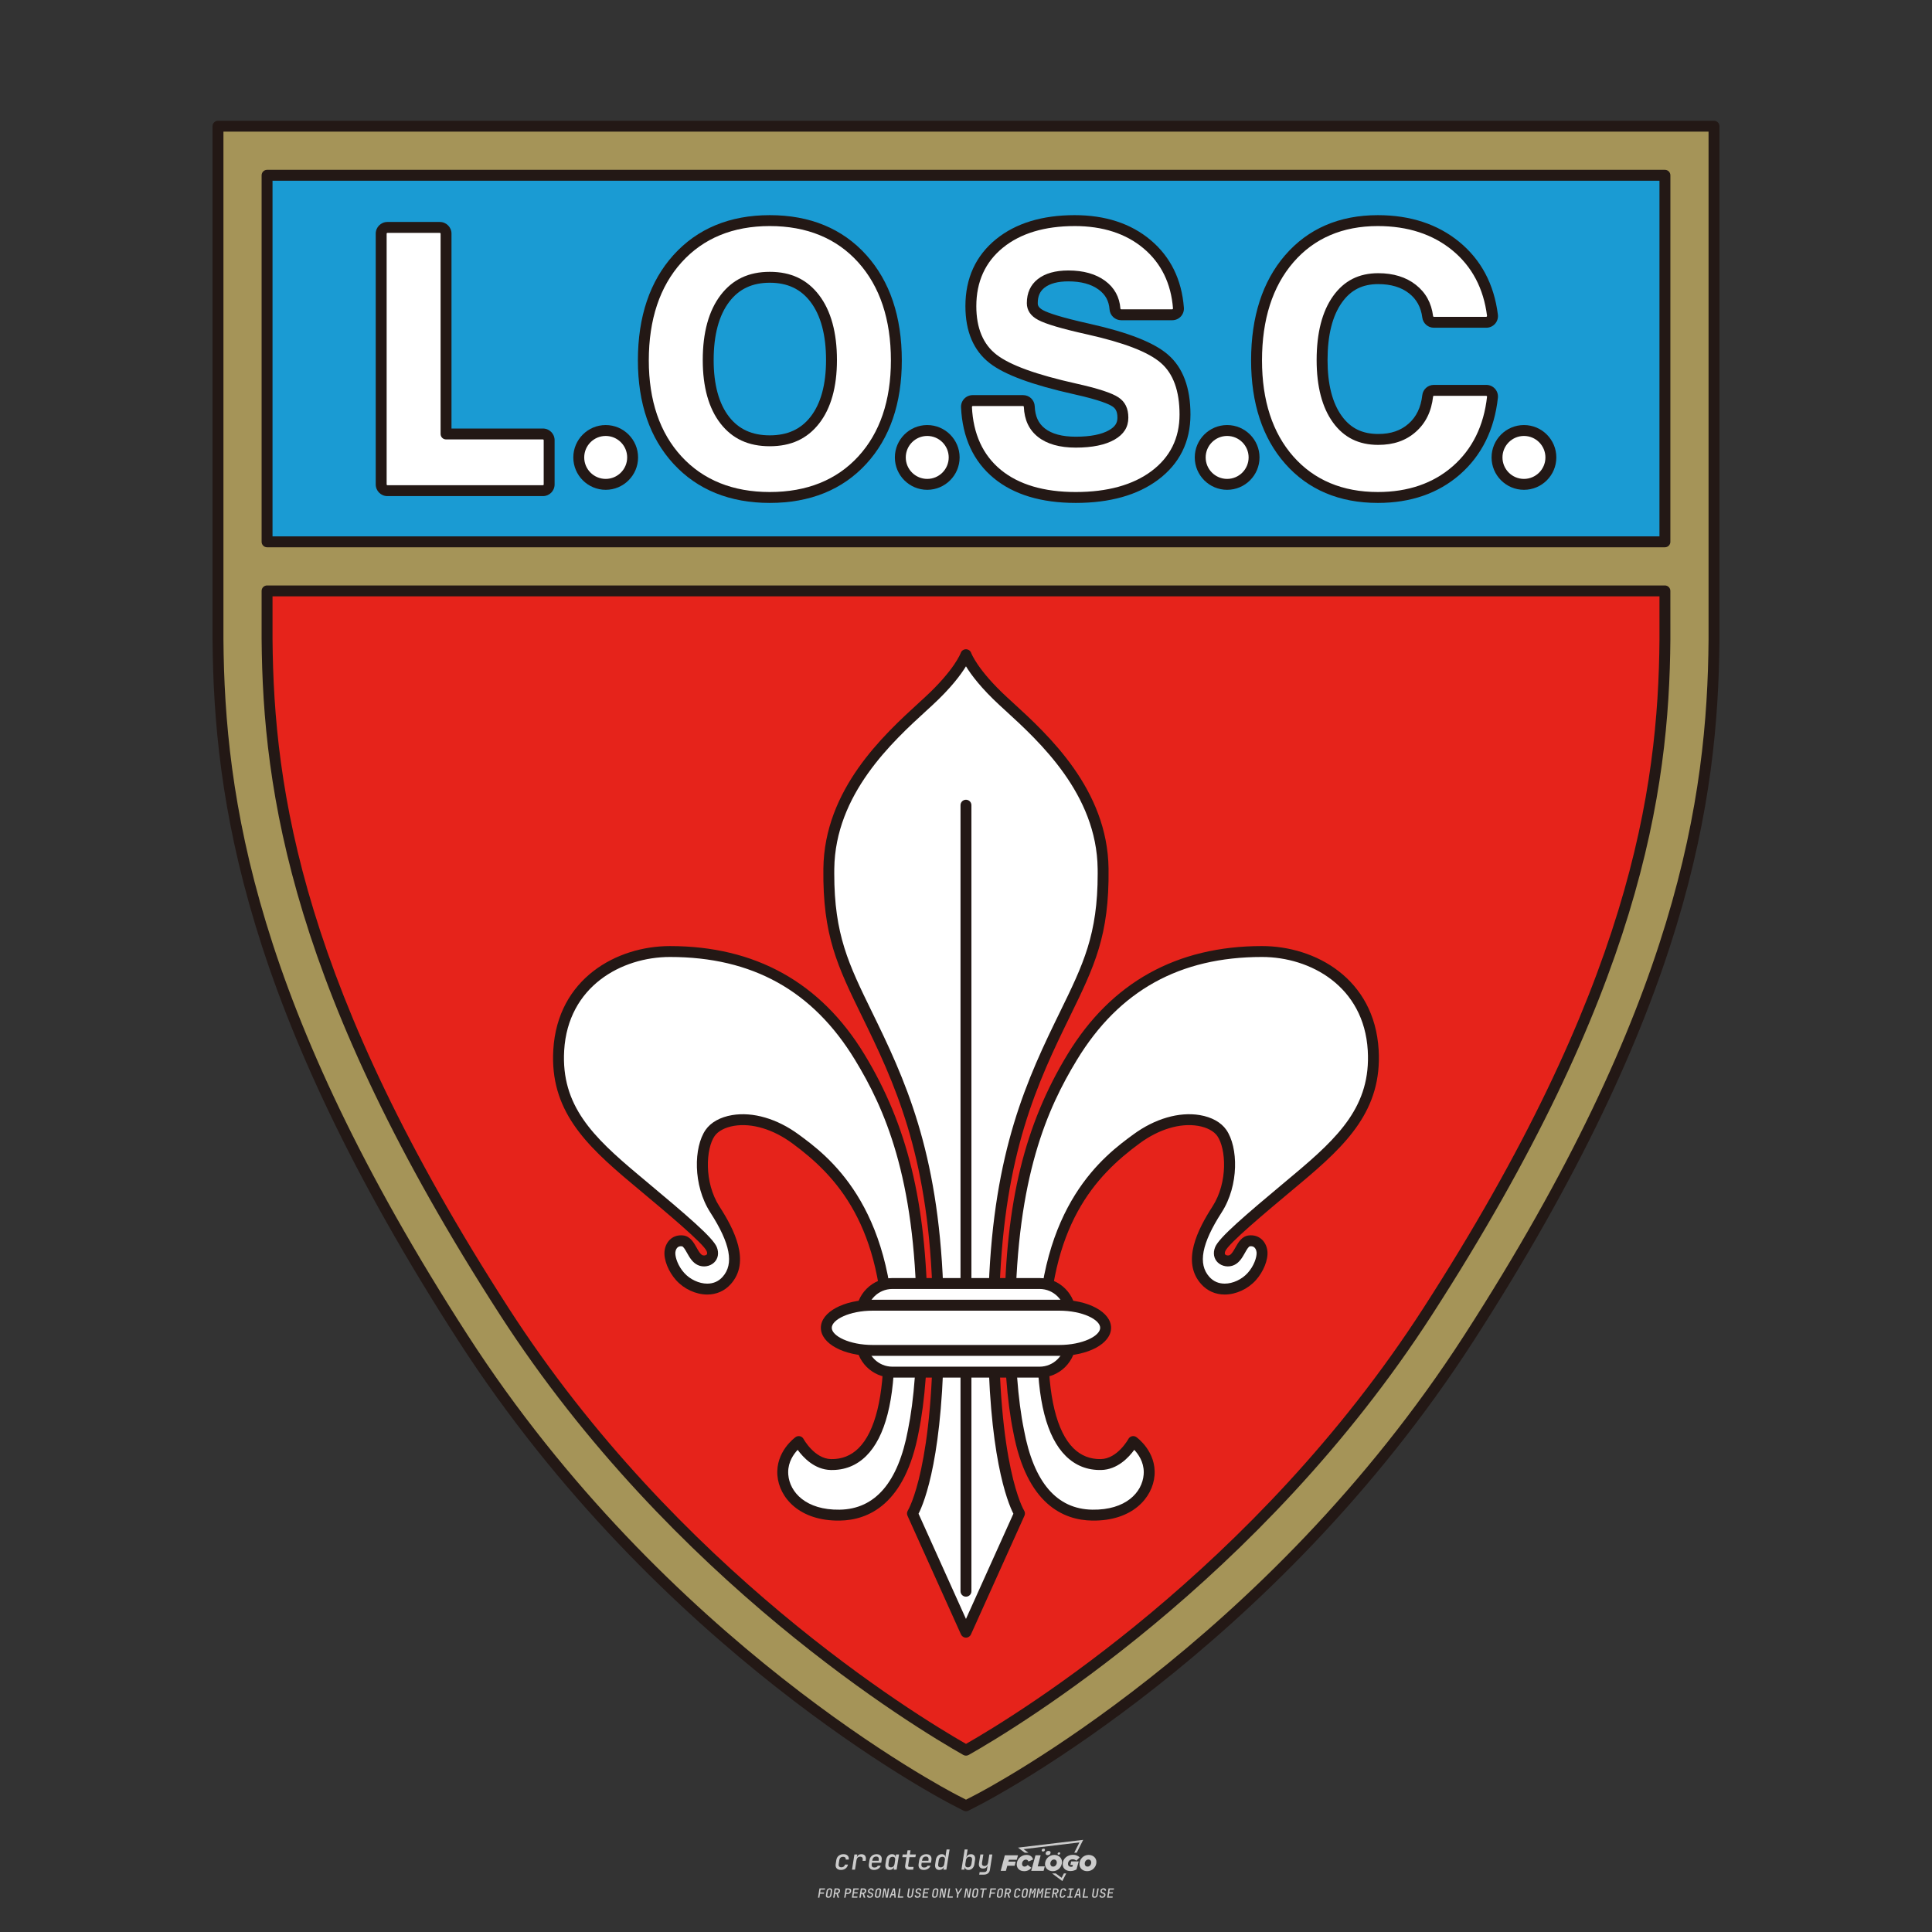 <?xml version="1.0" encoding="UTF-8"?>
<svg data-name="图层_1" xmlns="http://www.w3.org/2000/svg" version="1.1" viewBox="0 0 800 800">
  <rect x="0" y="0" width="800" height="800" fill="#333333" stroke="none"/>
  <!-- Created by @FCLOGO 2025-1-9 GMT+8 10:42:11 . https://fclogo.top/ -->
<!-- FOR PERSONAL USE ONLY NOT FOR COMMERCIAL USE -->
  <path d="M348.219,774.301c-.786,0-1.375-.217-1.768-.652-.393-.435-.528-1.03-.406-1.786l.252-1.648c.122-.755.45-1.35.984-1.785.534-.435,1.194-.652,1.98-.652.755,0,1.329.199,1.722.595.393.397.551.938.475,1.625h-1.236c.03-.359-.055-.637-.257-.836-.202-.198-.498-.297-.887-.297-.42,0-.763.117-1.03.349-.267.233-.435.563-.503.99l-.263,1.659c-.069.435-.006.769.189,1.002.195.233.502.349.921.349.389,0,.715-.099.979-.297.263-.198.436-.48.521-.847h1.236c-.137.687-.467,1.231-.99,1.631-.523.401-1.162.6-1.917.6ZM352.797,774.187l.996-6.294h1.19l-.195,1.19c.336-.87.973-1.304,1.911-1.304.671,0,1.169.208,1.493.624.324.416.429.986.315,1.71l-.069.423h-1.27l.057-.32c.069-.45.011-.795-.171-1.036-.183-.24-.477-.361-.881-.361-.405,0-.74.122-1.007.366-.267.245-.435.588-.503,1.03l-.63,3.971h-1.236ZM361.906,774.301c-.77,0-1.346-.223-1.728-.669s-.515-1.036-.401-1.768l.252-1.648c.084-.488.257-.915.521-1.282s.601-.651,1.013-.852c.412-.202.873-.304,1.385-.304.77,0,1.349.224,1.734.669.385.446.517,1.036.395,1.768l-.172,1.121h-3.845l-.092.526c-.153.954.217,1.431,1.11,1.431.717,0,1.175-.248,1.373-.744h1.225c-.168.534-.503.96-1.007,1.276-.504.317-1.091.475-1.763.475ZM361.231,770.216l-.046.286,2.655-.012.046-.286c.069-.466.013-.822-.166-1.07-.179-.248-.486-.372-.921-.372-.443,0-.795.126-1.059.378-.263.252-.433.611-.509,1.076ZM368.326,774.301c-.633,0-1.103-.212-1.408-.635s-.397-1.001-.274-1.734l.274-1.774c.115-.733.393-1.312.836-1.74.442-.427.98-.641,1.613-.641.465,0,.83.119,1.093.354.263.236.391.557.383.962h.023l.172-1.202h1.236l-.996,6.294h-1.225l.195-1.201h-.023c-.122.412-.351.734-.687.967s-.74.349-1.213.349ZM368.932,773.226c.389,0,.715-.119.978-.355.263-.236.429-.572.498-1.007l.252-1.648c.069-.427.01-.761-.177-1.002-.187-.24-.475-.36-.864-.36-.397,0-.725.118-.984.354-.26.236-.423.572-.492,1.007l-.252,1.648c-.069.443-.013.78.166,1.013.179.233.471.349.876.349ZM376.348,774.187c-.572,0-.994-.157-1.264-.469-.271-.312-.361-.751-.269-1.316l.538-3.387h-1.739l.171-1.122h1.74l.275-1.716h1.236l-.275,1.716h2.472l-.183,1.122h-2.461l-.538,3.387c-.076.442.099.664.526.664h1.717l-.172,1.121h-1.774ZM382.504,774.301c-.77,0-1.346-.223-1.728-.669s-.515-1.036-.401-1.768l.252-1.648c.084-.488.257-.915.521-1.282s.601-.651,1.013-.852c.412-.202.873-.304,1.385-.304.77,0,1.349.224,1.734.669.385.446.517,1.036.395,1.768l-.172,1.121h-3.845l-.092.526c-.153.954.217,1.431,1.11,1.431.717,0,1.175-.248,1.373-.744h1.225c-.168.534-.503.96-1.007,1.276-.504.317-1.091.475-1.763.475ZM381.829,770.216l-.046.286,2.655-.012.046-.286c.069-.466.013-.822-.166-1.07-.179-.248-.486-.372-.921-.372-.443,0-.795.126-1.059.378-.263.252-.433.611-.509,1.076ZM388.924,774.301c-.633,0-1.101-.212-1.402-.635-.301-.423-.395-1.001-.28-1.734l.274-1.774c.115-.733.393-1.312.836-1.74.442-.427.98-.641,1.613-.641.465,0,.83.119,1.093.354.263.236.391.557.383.962h.023l.206-1.465.298-1.796h1.236l-1.327,8.354h-1.225l.195-1.201h-.023c-.122.412-.351.734-.687.967s-.74.349-1.213.349ZM389.531,773.226c.389,0,.715-.119.978-.355.263-.236.429-.572.498-1.007l.252-1.648c.076-.427.019-.761-.172-1.002-.191-.24-.48-.36-.87-.36-.397,0-.725.118-.984.354-.26.236-.423.572-.492,1.007l-.252,1.648c-.076.443-.023.78.16,1.013s.477.349.881.349ZM401.017,774.301c-.473,0-.839-.116-1.099-.349-.26-.233-.385-.555-.378-.967h-.011l-.195,1.201h-1.224l1.327-8.354h1.236l-.286,1.796-.274,1.465h.046c.122-.412.353-.735.692-.967.34-.232.742-.349,1.208-.349.633,0,1.1.214,1.402.641.301.428.395,1.007.281,1.74l-.275,1.774c-.115.733-.395,1.31-.841,1.734-.446.423-.982.635-1.608.635ZM400.766,773.226c.397,0,.723-.116.979-.349.256-.233.422-.571.498-1.013l.252-1.648c.069-.435.011-.77-.171-1.007-.183-.236-.473-.354-.87-.354-.389,0-.715.12-.979.36s-.429.574-.498,1.002l-.252,1.648c-.069.435-.011.771.172,1.007.183.236.473.355.87.355ZM405.469,776.247l.172-1.064h1.934c.641,0,1.007-.302,1.099-.905l.103-.675.206-1.19h-.035c-.122.42-.347.744-.675.973-.328.229-.729.343-1.201.343-.626,0-1.093-.201-1.402-.601s-.41-.944-.303-1.631l.584-3.605h1.236l-.561,3.479c-.061.412,0,.732.183.961s.465.343.847.343c.389,0,.717-.122.984-.366.267-.244.431-.584.492-1.018l.538-3.399h1.236l-1.007,6.409c-.099.603-.37,1.078-.812,1.425-.443.347-1.0.521-1.671.521h-1.946ZM417.787,770.085h3.221l.537-1.855h-5.466l-1.708,6.442h2.147l.586-2.099h3.026l.439-1.708h-3.026l.244-.781ZM424.229,772.916c-.586,0-1.025-.39-1.025-1.123,0-.878.634-1.757,1.611-1.757.488,0,.878.244,1.025.781l1.952-.83c-.293-1.171-1.269-1.903-2.635-1.903-2.782,0-4.148,2.147-4.148,3.904s1.269,2.83,3.075,2.83c1.367,0,2.342-.586,2.977-1.415l-1.513-1.171c-.39.439-.83.683-1.318.683ZM430.915,768.231h-2.147l-1.757,6.442h5.124l.488-1.855h-2.928l1.22-4.587ZM439.748,771.013c0-1.659-1.318-2.928-3.221-2.928-2.196,0-3.807,1.806-3.807,3.807,0,1.659,1.318,2.928,3.221,2.928,2.196,0,3.807-1.806,3.807-3.807ZM434.917,771.696c0-.83.586-1.708,1.513-1.708.781,0,1.171.537,1.171,1.22,0,.83-.586,1.708-1.513,1.708-.781,0-1.171-.537-1.171-1.22ZM443.213,772.233h1.074l-.195.683c-.146.049-.342.098-.586.098-.683,0-1.269-.39-1.269-1.22,0-1.025.732-1.903,1.952-1.903.586,0,1.123.244,1.513.586l1.367-1.367c-.439-.537-1.513-1.074-2.733-1.074-2.587,0-4.295,1.757-4.295,3.855,0,2.05,1.611,2.879,3.221,2.879.927,0,1.855-.293,2.489-.683l.927-3.319h-3.123l-.342,1.464ZM450.777,768.084c-2.196,0-3.807,1.806-3.807,3.807,0,1.659,1.318,2.928,3.221,2.928,2.196,0,3.807-1.806,3.807-3.807,0-1.659-1.318-2.928-3.221-2.928ZM450.338,772.916c-.781,0-1.171-.537-1.171-1.22,0-.83.586-1.708,1.513-1.708.781,0,1.171.537,1.171,1.22,0,.83-.586,1.708-1.513,1.708ZM437.942,767.499c-.049.293.098.488.439.488s.537-.195.634-.488c.049-.244-.098-.488-.439-.488s-.586.244-.634.488ZM432.135,765.498c-.439,0-.732.244-.781.586s.098.586.537.586.732-.244.781-.586c.098-.342-.098-.586-.537-.586ZM433.013,767.303c-.098.537.146.878.83.878.634,0,1.074-.39,1.171-.878s-.146-.878-.83-.878c-.683,0-1.074.39-1.171.878ZM439.602,777.552l-2.44-1.806h-1.513l4.246,3.172,1.611-3.172h-.976l-.927,1.806ZM425.839,767.157l-2.001-1.464,23.132-2.782-2.147,4.246h1.025l2.684-5.319-26.988,3.221,2.782,2.099h1.513ZM338.719,785.785l.609-3.832h2.32l-.084.519h-1.764l-.184,1.145h1.627l-.084.525h-1.617l-.257,1.643h-.567ZM342.97,785.838c-.357,0-.623-.101-.798-.302-.175-.201-.234-.473-.178-.816l.268-1.701c.056-.343.203-.615.441-.816.238-.201.535-.302.892-.302s.623.1.798.299c.175.199.236.471.184.814l-.268,1.706c-.056.343-.204.615-.444.816-.24.201-.538.302-.895.302ZM343.049,785.334c.193,0,.348-.052.467-.158.119-.105.194-.257.226-.457l.268-1.701c.032-.199.005-.352-.079-.457-.084-.105-.222-.158-.415-.158s-.347.052-.465.158c-.117.105-.192.257-.223.457l-.268,1.701c-.032.2-.005.352.079.457s.22.158.409.158ZM344.996,785.785l.609-3.832h1.202c.238,0,.439.046.604.139.165.093.283.223.357.391s.091.366.052.593c-.038.259-.14.484-.304.675-.165.191-.366.321-.604.391l.535,1.643h-.619l-.478-1.575h-.541l-.247,1.575h-.567ZM345.888,783.707h.635c.189,0,.349-.056.48-.168.131-.112.211-.262.239-.451.032-.193,0-.345-.094-.459-.095-.114-.236-.171-.425-.171h-.635l-.2,1.249ZM349.545,785.785l.609-3.832h1.254c.371,0,.651.105.84.315.189.21.255.49.199.84-.038.234-.122.438-.249.611s-.29.307-.488.402c-.198.095-.419.142-.664.142h-.693l-.241,1.522h-.567ZM350.432,783.754h.693c.192,0,.357-.059.493-.176.136-.117.22-.274.252-.47s-.002-.352-.1-.47-.245-.176-.441-.176h-.688l-.21,1.291ZM352.747,785.785l.609-3.832h2.252l-.079.504h-1.695l-.173,1.087h1.512l-.079.499h-1.512l-.194,1.239h1.69l-.079.504h-2.252ZM355.843,785.785l.609-3.832h1.202c.238,0,.439.046.604.139.165.093.283.223.357.391s.091.366.052.593c-.038.259-.14.484-.304.675-.165.191-.366.321-.604.391l.535,1.643h-.619l-.478-1.575h-.541l-.247,1.575h-.567ZM356.736,783.707h.635c.189,0,.349-.056.48-.168.131-.112.211-.262.239-.451.032-.193,0-.345-.094-.459-.095-.114-.236-.171-.425-.171h-.635l-.2,1.249ZM360.132,785.838c-.385,0-.674-.095-.866-.286-.192-.191-.264-.451-.215-.779h.567c-.028.175.011.312.116.412.105.1.266.149.483.149.203,0,.37-.049.501-.147.131-.098.211-.233.239-.404.021-.15.001-.279-.06-.386-.061-.107-.158-.181-.291-.223l-.457-.136c-.266-.08-.462-.217-.588-.409-.126-.192-.17-.42-.131-.682.035-.21.112-.394.231-.551s.273-.28.462-.367.402-.131.64-.131c.35,0,.616.095.798.286.182.191.248.444.2.759h-.567c.028-.168-.003-.3-.092-.396-.089-.096-.23-.144-.422-.144-.189,0-.343.045-.462.134-.119.089-.189.214-.21.375-.025.151-.007.279.052.386s.158.181.294.223l.467.147c.262.081.456.217.58.409.124.193.165.422.123.688-.035.217-.116.406-.241.567-.126.161-.288.286-.485.375-.198.089-.419.134-.664.134ZM363.265,785.838c-.357,0-.623-.101-.798-.302-.175-.201-.234-.473-.178-.816l.268-1.701c.056-.343.203-.615.441-.816.238-.201.535-.302.892-.302s.623.1.798.299c.175.199.236.471.184.814l-.268,1.706c-.056.343-.204.615-.444.816-.24.201-.538.302-.895.302ZM363.344,785.334c.193,0,.348-.052.467-.158.119-.105.194-.257.226-.457l.268-1.701c.032-.199.005-.352-.079-.457-.084-.105-.222-.158-.415-.158s-.347.052-.465.158c-.117.105-.192.257-.223.457l-.268,1.701c-.032.2-.005.352.079.457s.22.158.409.158ZM365.275,785.785l.609-3.832h.709l.619,3.186c.007-.098.017-.217.029-.357.012-.14.027-.285.045-.435.018-.151.037-.289.058-.415l.315-1.979h.525l-.609,3.832h-.709l-.614-3.186c-.007.095-.017.209-.029.344s-.027.276-.045.423c-.018.147-.037.283-.058.409l-.315,2.01h-.53ZM368.225,785.785l1.585-3.832h.745l.373,3.832h-.562l-.073-.971h-1.087l-.388.971h-.593ZM369.385,784.342h.871l-.089-1.102c-.018-.196-.03-.365-.037-.509-.007-.143-.011-.243-.011-.299-.018.056-.052.156-.102.299s-.115.311-.192.504l-.441,1.107ZM371.721,785.785l.609-3.832h.567l-.525,3.312h1.674l-.079.52h-2.247ZM376.678,785.838c-.367,0-.634-.101-.8-.302-.166-.201-.221-.475-.165-.821l.436-2.761h.567l-.436,2.755c-.032.196-.008.35.071.462.079.112.214.168.407.168.193,0,.347-.056.465-.168.117-.112.192-.266.223-.462l.435-2.755h.567l-.436,2.761c-.056.35-.2.625-.433.824-.233.199-.533.299-.9.299ZM379.844,785.838c-.385,0-.674-.095-.866-.286-.192-.191-.264-.451-.215-.779h.567c-.028.175.011.312.116.412.105.1.266.149.483.149.203,0,.37-.049.501-.147.131-.098.211-.233.239-.404.021-.15.001-.279-.06-.386-.061-.107-.158-.181-.291-.223l-.457-.136c-.266-.08-.462-.217-.588-.409-.126-.192-.17-.42-.131-.682.035-.21.112-.394.231-.551s.273-.28.462-.367.402-.131.64-.131c.35,0,.616.095.798.286.182.191.248.444.2.759h-.567c.028-.168-.003-.3-.092-.396-.089-.096-.23-.144-.422-.144-.189,0-.343.045-.462.134-.119.089-.189.214-.21.375-.025.151-.007.279.052.386s.158.181.294.223l.467.147c.262.081.456.217.58.409.124.193.165.422.123.688-.035.217-.116.406-.241.567-.126.161-.288.286-.485.375-.198.089-.419.134-.664.134ZM381.906,785.785l.609-3.832h2.252l-.079.504h-1.695l-.173,1.087h1.512l-.079.499h-1.512l-.194,1.239h1.69l-.079.504h-2.252ZM386.943,785.838c-.357,0-.623-.101-.798-.302-.175-.201-.234-.473-.178-.816l.268-1.701c.056-.343.203-.615.441-.816.238-.201.535-.302.892-.302s.623.1.798.299c.175.199.236.471.184.814l-.268,1.706c-.056.343-.204.615-.444.816-.24.201-.538.302-.895.302ZM387.021,785.334c.193,0,.348-.052.467-.158.119-.105.194-.257.226-.457l.268-1.701c.032-.199.005-.352-.079-.457-.084-.105-.222-.158-.415-.158s-.347.052-.465.158c-.117.105-.192.257-.223.457l-.268,1.701c-.032.2-.005.352.079.457s.22.158.409.158ZM388.953,785.785l.609-3.832h.709l.619,3.186c.007-.098.017-.217.029-.357.012-.14.027-.285.045-.435.018-.151.037-.289.058-.415l.315-1.979h.525l-.609,3.832h-.709l-.614-3.186c-.007.095-.017.209-.029.344s-.027.276-.045.423c-.018.147-.037.283-.058.409l-.315,2.01h-.53ZM392.249,785.785l.609-3.832h.567l-.525,3.312h1.674l-.079.52h-2.247ZM396.117,785.785l.22-1.412-.751-2.42h.577l.446,1.449c.028.095.05.184.066.268.016.084.025.147.029.189.018-.042.046-.105.087-.189.04-.084.088-.173.144-.268l.898-1.449h.598l-1.528,2.42-.22,1.412h-.567ZM399.217,785.785l.609-3.832h.709l.619,3.186c.007-.098.017-.217.029-.357.012-.14.027-.285.044-.435.018-.151.037-.289.058-.415l.315-1.979h.525l-.609,3.832h-.709l-.614-3.186c-.007.095-.017.209-.029.344s-.027.276-.045.423c-.018.147-.037.283-.058.409l-.315,2.01h-.53ZM403.505,785.838c-.357,0-.623-.101-.798-.302-.175-.201-.234-.473-.178-.816l.268-1.701c.056-.343.203-.615.441-.816.238-.201.535-.302.892-.302.357,0,.623.1.798.299.175.199.236.471.184.814l-.268,1.706c-.056.343-.204.615-.444.816-.239.201-.538.302-.895.302ZM403.584,785.334c.193,0,.348-.052.467-.158.119-.105.194-.257.226-.457l.268-1.701c.032-.199.005-.352-.079-.457-.084-.105-.222-.158-.415-.158-.193,0-.347.052-.465.158-.117.105-.191.257-.223.457l-.268,1.701c-.032.2-.005.352.079.457.084.105.22.158.409.158ZM406.381,785.785l.525-3.312h-1.023l.084-.519h2.619l-.084.519h-1.029l-.525,3.312h-.567ZM409.518,785.785l.609-3.832h2.32l-.084.519h-1.764l-.184,1.145h1.627l-.084.525h-1.617l-.257,1.643h-.567ZM413.769,785.838c-.357,0-.623-.101-.798-.302-.175-.201-.234-.473-.178-.816l.268-1.701c.056-.343.203-.615.441-.816.238-.201.535-.302.892-.302.357,0,.623.1.798.299.175.199.236.471.184.814l-.268,1.706c-.056.343-.204.615-.444.816-.239.201-.538.302-.895.302ZM413.848,785.334c.193,0,.348-.052.467-.158.119-.105.194-.257.226-.457l.268-1.701c.032-.199.005-.352-.079-.457-.084-.105-.222-.158-.415-.158-.193,0-.347.052-.465.158-.117.105-.191.257-.223.457l-.268,1.701c-.032.2-.005.352.079.457.084.105.22.158.409.158ZM415.795,785.785l.609-3.832h1.202c.238,0,.439.046.604.139.164.093.283.223.357.391s.091.366.053.593c-.039.259-.14.484-.304.675-.165.191-.366.321-.604.391l.535,1.643h-.619l-.478-1.575h-.541l-.247,1.575h-.567ZM416.688,783.707h.635c.189,0,.349-.056.48-.168.131-.112.211-.262.239-.451.032-.193,0-.345-.095-.459-.094-.114-.236-.171-.425-.171h-.635l-.199,1.249ZM420.905,785.838c-.36,0-.631-.101-.811-.302-.18-.201-.242-.473-.186-.816l.268-1.701c.056-.346.206-.619.449-.819s.545-.299.906-.299c.357,0,.625.101.806.302.18.201.242.473.186.816h-.567c.031-.199.003-.352-.087-.457-.089-.105-.228-.158-.417-.158-.193,0-.351.052-.475.158-.124.105-.202.255-.234.451l-.268,1.706c-.032.2-.003.352.087.457.089.105.23.158.423.158s.35-.052.472-.158.199-.257.231-.457h.567c-.035.228-.115.425-.239.593s-.281.298-.47.388c-.189.091-.402.136-.64.136ZM424.034,785.838c-.357,0-.623-.101-.798-.302-.175-.201-.234-.473-.178-.816l.268-1.701c.056-.343.203-.615.441-.816.238-.201.535-.302.892-.302.357,0,.623.1.798.299.175.199.236.471.184.814l-.268,1.706c-.056.343-.204.615-.444.816-.239.201-.538.302-.895.302ZM424.112,785.334c.193,0,.348-.052.467-.158.119-.105.194-.257.226-.457l.268-1.701c.032-.199.005-.352-.079-.457-.084-.105-.222-.158-.415-.158-.193,0-.347.052-.465.158-.117.105-.191.257-.223.457l-.268,1.701c-.032.2-.005.352.079.457.084.105.22.158.409.158ZM425.965,785.785l.609-3.832h.687l.184,1.228c.021.119.037.23.047.333.011.103.019.183.026.239.018-.056.047-.136.089-.241.042-.105.091-.217.147-.336l.567-1.223h.709l-.609,3.832h-.535l.204-1.291c.025-.168.058-.352.1-.554.042-.201.087-.404.136-.609s.096-.4.142-.585c.045-.185.087-.348.126-.488l-.855,1.863h-.551l-.283-1.863c-.004.136-.011.295-.021.475s-.024.372-.039.575c-.016.203-.035.407-.058.611-.023.205-.048.396-.076.575l-.205,1.291h-.54ZM429.115,785.785l.609-3.832h.687l.184,1.228c.021.119.037.23.047.333.011.103.019.183.026.239.018-.056.047-.136.089-.241.042-.105.091-.217.147-.336l.567-1.223h.709l-.609,3.832h-.535l.204-1.291c.025-.168.058-.352.1-.554.042-.201.087-.404.136-.609s.096-.4.142-.585c.045-.185.087-.348.126-.488l-.855,1.863h-.551l-.283-1.863c-.004.136-.011.295-.021.475s-.024.372-.039.575c-.016.203-.035.407-.058.611-.023.205-.048.396-.076.575l-.205,1.291h-.54ZM432.411,785.785l.609-3.832h2.252l-.079.504h-1.696l-.173,1.087h1.512l-.079.499h-1.512l-.194,1.239h1.69l-.079.504h-2.252ZM435.507,785.785l.609-3.832h1.202c.238,0,.439.046.604.139.164.093.283.223.357.391s.091.366.053.593c-.039.259-.14.484-.304.675-.165.191-.366.321-.604.391l.535,1.643h-.619l-.478-1.575h-.541l-.247,1.575h-.567ZM436.4,783.707h.635c.189,0,.349-.056.48-.168.131-.112.211-.262.239-.451.032-.193,0-.345-.095-.459-.094-.114-.236-.171-.425-.171h-.635l-.199,1.249ZM439.801,785.838c-.36,0-.631-.101-.811-.302-.18-.201-.242-.473-.186-.816l.268-1.701c.056-.346.206-.619.449-.819s.545-.299.906-.299c.357,0,.625.101.806.302.18.201.242.473.186.816h-.567c.031-.199.003-.352-.087-.457-.089-.105-.228-.158-.417-.158-.193,0-.351.052-.475.158-.124.105-.202.255-.234.451l-.268,1.706c-.032.2-.003.352.087.457.089.105.23.158.423.158s.35-.052.472-.158.199-.257.231-.457h.567c-.035.228-.115.425-.239.593s-.281.298-.47.388c-.189.091-.402.136-.64.136ZM441.879,785.785l.079-.504h.777l.446-2.824h-.777l.084-.504h2.126l-.084.504h-.777l-.446,2.824h.777l-.079.504h-2.126ZM444.74,785.785l1.585-3.832h.745l.373,3.832h-.562l-.073-.971h-1.087l-.388.971h-.593ZM445.9,784.342h.871l-.089-1.102c-.017-.196-.03-.365-.037-.509-.007-.143-.01-.243-.01-.299-.018.056-.052.156-.102.299s-.115.311-.192.504l-.441,1.107ZM448.235,785.785l.609-3.832h.567l-.525,3.312h1.674l-.079.52h-2.247ZM453.193,785.838c-.368,0-.634-.101-.8-.302-.166-.201-.221-.475-.165-.821l.436-2.761h.567l-.436,2.755c-.032.196-.008.35.071.462.079.112.214.168.407.168s.347-.056.465-.168c.117-.112.192-.266.223-.462l.436-2.755h.567l-.436,2.761c-.056.35-.2.625-.433.824-.233.199-.533.299-.9.299ZM456.358,785.838c-.385,0-.674-.095-.866-.286-.193-.191-.264-.451-.215-.779h.567c-.028.175.011.312.115.412.105.1.266.149.483.149.203,0,.37-.049.501-.147s.211-.233.239-.404c.021-.15.001-.279-.06-.386s-.158-.181-.291-.223l-.457-.136c-.266-.08-.462-.217-.588-.409-.126-.192-.17-.42-.131-.682.035-.21.112-.394.231-.551s.273-.28.462-.367c.189-.087.402-.131.64-.131.35,0,.616.095.798.286.182.191.248.444.199.759h-.567c.028-.168-.003-.3-.092-.396-.089-.096-.23-.144-.423-.144-.189,0-.343.045-.462.134-.119.089-.189.214-.21.375-.025.151-.007.279.052.386s.158.181.294.223l.467.147c.262.081.456.217.58.409.124.193.165.422.124.688-.035.217-.116.406-.241.567-.126.161-.288.286-.485.375-.198.089-.419.134-.664.134ZM458.421,785.785l.609-3.832h2.252l-.079.504h-1.696l-.173,1.087h1.512l-.079.499h-1.512l-.194,1.239h1.69l-.079.504h-2.252Z" style="fill: #ccc;"/>
  <g>
    <path d="M397.675,734.706s-137.749-73.391-211.14-204.366c-73.391-130.975-88.069-230.335-88.069-259.692s-1.129-37.26-1.129-37.26l601.807,1.129s7.904,107.264-39.518,205.495c-47.422,98.231-117.425,219.044-261.95,294.693Z" style="fill: #e6231b;"/>
    <path d="M377.827,626.69s11.492-17.66,10.735-83.101c-.692-59.901-13.765-91.108-27.356-119.111-11.426-23.547-18.35-35.666-18.004-64.751.399-33.584,27.155-56.312,41.203-69.25,13.159-12.121,15.56-19.392,15.56-19.392h.044s2.401,7.27,15.562,19.392c14.047,12.937,40.804,35.666,41.203,69.25.346,29.085-6.578,41.203-18.004,64.751-13.591,28.003-26.664,59.209-27.356,119.111-.757,65.441,10.735,83.101,10.735,83.101l-22.162,49.171-22.161-49.171Z" style="fill: #fff;"/>
    <path d="M390.856,549.72c0-2.003-.012-4.055-.037-6.157-.691-59.828-13.442-90.935-27.583-120.07l-2.167-4.451c-9.681-19.831-15.621-32-15.621-57.294,0-.655.005-1.32.012-1.994.367-30.933,24.101-52.637,38.282-65.605l2.192-2.01c7.824-7.207,11.921-12.746,14.053-16.233,2.132,3.487,6.229,9.026,14.053,16.233.001,0,2.193,2.01,2.193,2.01,14.181,12.968,37.915,34.672,38.282,65.605.007.674.012,1.339.012,1.994,0,25.295-5.94,37.464-15.621,57.294l-2.169,4.451c-14.14,29.134-26.891,60.242-27.582,120.07-.024,2.102-.037,4.154-.037,6.157,0,52.71,8.13,72.435,10.506,77.074-.806,1.791-16.328,36.228-19.638,43.571-3.309-7.343-18.831-41.782-19.637-43.571,2.376-4.639,10.506-24.363,10.506-77.074ZM397.826,270.361c-.023.069-2.541,7.025-14.952,18.457l-2.18,1.998c-14.721,13.462-39.36,35.993-39.751,68.885-.33,27.735,5.842,40.377,16.067,61.323l2.163,4.44c13.908,28.656,26.45,59.255,27.13,118.151.734,63.534-10.267,81.679-10.378,81.855-.406.642-.469,1.456-.157,2.148l22.161,49.171c.365.809,1.171,1.329,2.058,1.329.888,0,1.693-.521,2.058-1.329l22.162-49.171c.312-.692.248-1.506-.157-2.148-.111-.175-11.112-18.321-10.378-81.855.68-58.896,13.222-89.495,27.129-118.151l2.163-4.44c10.226-20.946,16.397-33.588,16.068-61.323-.391-32.893-25.03-55.423-39.751-68.885l-2.181-1.998c-12.411-11.432-14.928-18.388-14.953-18.457-.315-.908-1.198-1.516-2.16-1.516s-1.845.609-2.161,1.516" style="fill: #231815;"/>
    <rect x="99.594" y="59.508" width="601.807" height="177.268" style="fill: #1a9bd3;"/>
    <path d="M689.404,224.356H110.586s.002-139.232.002-151.774h578.823c0,12.515-.007,151.774-.007,151.774ZM689.411,264.739c-.481,63.004-12.528,145.405-98.214,278.279-70.441,109.233-168.912,169.084-191.194,181.696-22.284-12.612-120.76-72.463-191.202-181.696-85.684-132.874-97.731-215.275-98.213-278.357l-.002-19.982h578.818l.007,20.06M699.573,52.258H90.265v212.481c.505,66.078,12.955,152.05,101.457,289.292,82.532,127.985,198.724,188.79,203.629,191.315l4.652,2.395,4.651-2.395c4.907-2.527,121.091-63.33,203.625-191.315,88.504-137.242,100.95-223.215,101.455-289.215V52.258h-10.162" style="fill: #a59458;"/>
    <path d="M699.573,54.516h7.904v210.3c-.503,65.66-12.906,151.237-101.094,287.991-82.191,127.452-197.877,188.016-202.762,190.531,0,0-2.367,1.219-3.617,1.862-1.251-.642-3.619-1.862-3.619-1.862-4.882-2.513-120.542-63.025-202.765-190.531-88.191-136.759-100.595-222.373-101.097-288.085V54.516h607.05ZM699.573,50H90.265c-1.247,0-2.258,1.011-2.258,2.258v212.481c.507,66.378,13.001,152.786,101.818,290.516,82.87,128.509,199.566,189.563,204.494,192.099l4.652,2.395c.648.334,1.418.334,2.068,0l4.651-2.395c4.928-2.538,121.651-63.644,204.488-192.099,88.815-137.724,101.309-224.096,101.816-290.421V52.258c0-1.247-1.012-2.258-2.259-2.258h-10.162" style="fill: #231815;"/>
    <path d="M687.148,246.938c.001,3.553.005,17.758.005,17.787-.478,62.717-12.479,144.68-97.853,277.07-69.656,108.016-167.801,168.023-189.296,180.311-21.497-12.287-119.646-72.291-189.304-180.311-85.371-132.389-97.372-214.393-97.853-277.151,0,0-.001-14.153-.002-17.706h574.303ZM110.586,242.422c-.599,0-1.173.238-1.597.662-.424.423-.662.998-.662,1.597l.002,19.982c.485,63.423,12.577,146.222,98.574,279.581,71.312,110.583,172.439,171.374,191.987,182.437.691.392,1.535.392,2.226,0,19.547-11.063,120.671-71.858,191.979-182.437,86.001-133.363,98.09-216.12,98.574-279.485,0-.007-.007-20.079-.007-20.079,0-1.246-1.011-2.257-2.258-2.257H110.586" style="fill: #231815;"/>
    <path d="M687.153,74.84c0,4.317-.006,142.94-.006,147.257H112.844c0-4.317.002-142.941.002-147.257h574.306ZM110.589,70.324c-1.247,0-2.258,1.011-2.258,2.258l-.002,151.774c0,.599.238,1.173.662,1.597.423.424.998.662,1.597.662h578.818c1.247,0,2.258-1.011,2.258-2.258l.007-151.774c0-.599-.238-1.173-.662-1.597-.424-.423-.998-.662-1.597-.662H110.589" style="fill: #231815;"/>
    <path d="M281.655,528.616c4.587,5.105,13.714,7.734,19.216,1.643,6.492-7.184,2.509-18.004-4.849-29.431-6.792-10.55-6.364-25.374-1.989-31.681,4.501-6.492,19.737-9.004,35.317,2.422,15.805,11.591,38.435,31.857,38.782,85.529.236,36.526-10.373,49.623-24.066,49.338-8.31-.172-13.329-9.52-13.329-9.52,0,0-7.273,5.193-6.58,13.847.692,8.658,8.653,16.848,23.546,16.621,11.426-.172,25.217-6.684,30.47-34.799,2.304-11.247,3.886-27.328,3.637-48.915-.598-51.601-10.695-81.087-25.853-105.993-18.987-31.203-46.344-43.669-78.544-43.669-21.815,0-44.443,13.516-46.053,40.859-1.382,23.546,12.23,37.181,31.511,53.323,14.89,12.464,30.296,25.189,31.855,29.086,1.537,3.841-2.324,5.696-4.847,4.5-3.291-1.556-3.945-7.612-7.273-7.963-3.288-.346-4.944,2.09-5.193,4.5-.261,2.512,1.129,6.836,4.243,10.303Z" style="fill: #fff;"/>
    <path d="M295.683,522.8c1.677-1.577,2.104-3.956,1.139-6.365-1.598-3.994-12.395-13.161-29.882-27.786l-2.619-2.191c-18.824-15.759-32.045-28.676-30.707-51.46,1.567-26.612,23.802-38.733,43.799-38.733,34.117,0,59.178,13.93,76.615,42.585,12.255,20.135,24.87,48.339,25.524,104.846.222,19.144-1.021,35.893-3.59,48.436-4.052,21.684-13.569,32.772-28.292,32.994-13.866.212-20.669-7.151-21.261-14.543-.026-.334-.038-.662-.038-.983,0-4.29,2.259-7.469,3.933-9.245,2.266,3.114,6.96,8.199,13.718,8.339,5.694.118,10.615-1.827,14.626-5.782,7.939-7.825,11.89-23.245,11.744-45.829-.377-58.495-27.936-78.705-39.705-87.335-8.902-6.529-18.93-9.448-27.512-8.012-4.925.825-8.831,3-10.996,6.124-4.922,7.096-5.334,22.882,1.946,34.19,8.288,12.87,9.899,21.353,5.072,26.695-1.67,1.848-3.808,2.784-6.354,2.781-3.367-.005-7.1-1.739-9.508-4.419-2.623-2.92-3.695-6.37-3.695-8.178,0-.137.006-.265.019-.383.09-.876.457-1.654.98-2.077.436-.353,1.001-.487,1.731-.41.611.064,1.442,1.544,2.111,2.732,1.052,1.87,2.244,3.99,4.433,5.026,2.227,1.056,5.011.638,6.77-1.016ZM229.106,434.733c-1.459,24.838,13.113,39.11,32.315,55.187l2.621,2.193c12.177,10.184,27.331,22.86,28.588,26,.395.988.068,1.295-.04,1.397-.403.378-1.202.48-1.744.223-.89-.42-1.671-1.811-2.428-3.158-1.178-2.094-2.645-4.702-5.575-5.011-1.928-.203-3.674.279-5.049,1.395-1.456,1.18-2.414,3.046-2.628,5.119-.366,3.532,1.612,8.485,4.809,12.045h.001c3.272,3.643,8.201,5.91,12.86,5.917,3.826.005,7.183-1.472,9.712-4.269,8.419-9.318,1.392-22.822-4.626-32.168-6.543-10.163-5.574-24.065-2.032-29.171,1.444-2.084,4.372-3.63,8.032-4.243,7.386-1.237,16.169,1.388,24.094,7.2,18.542,13.597,37.539,34.177,37.859,83.722.136,21.019-3.46,35.744-10.398,42.584-3.111,3.067-6.933,4.575-11.363,4.482-6.866-.141-11.344-8.252-11.389-8.335-.309-.569-.847-.98-1.478-1.126s-1.295-.015-1.822.36c-.34.243-8.305,6.051-7.519,15.865.735,9.185,9.131,18.954,25.831,18.7,11.807-.178,27.057-6.68,32.655-36.643,2.627-12.815,3.9-29.895,3.675-49.356-.53-45.816-8.361-77.858-26.182-107.141-18.07-29.695-45.145-44.752-80.473-44.752-22.047,0-46.569,13.451-48.306,42.985" style="fill: #231815;"/>
    <path d="M397.729,333.413v325.48c0,1.247,1.011,2.258,2.258,2.258s2.258-1.011,2.258-2.258v-325.48c0-1.247-1.011-2.258-2.258-2.258s-2.258,1.011-2.258,2.258Z" style="fill: #231815;"/>
    <path d="M518.32,528.616c-4.587,5.105-13.714,7.734-19.216,1.643-6.492-7.184-2.509-18.004,4.849-29.431,6.792-10.55,6.364-25.374,1.989-31.681-4.501-6.492-19.737-9.004-35.317,2.422-15.805,11.591-38.435,31.857-38.782,85.529-.236,36.526,10.373,49.623,24.066,49.338,8.31-.172,13.329-9.52,13.329-9.52,0,0,7.273,5.193,6.58,13.847-.692,8.658-8.653,16.848-23.546,16.621-11.426-.172-25.217-6.684-30.47-34.799-2.304-11.247-3.886-27.328-3.637-48.915.598-51.601,10.695-81.087,25.853-105.993,18.987-31.203,46.341-43.669,78.544-43.669,21.815,0,44.443,13.516,46.053,40.859,1.382,23.546-12.23,37.181-31.511,53.323-14.89,12.464-30.296,25.189-31.855,29.086-1.537,3.841,2.324,5.696,4.847,4.5,3.291-1.556,3.945-7.612,7.271-7.963,3.29-.346,4.946,2.09,5.195,4.5.258,2.512-1.129,6.836-4.243,10.303Z" style="fill: #fff;"/>
    <path d="M452.307,625.124c-14.724-.222-24.241-11.309-28.285-32.955-2.578-12.581-3.819-29.33-3.598-48.474.653-56.506,13.269-84.71,25.524-104.846,17.437-28.655,42.498-42.585,76.615-42.585,19.997,0,42.232,12.121,43.799,38.733,1.338,22.784-11.883,35.7-30.707,51.46l-2.619,2.191c-17.487,14.625-28.285,23.792-29.882,27.786-.965,2.409-.538,4.788,1.139,6.365,1.759,1.654,4.543,2.071,6.771,1.016,2.188-1.035,3.38-3.156,4.431-5.027.668-1.188,1.498-2.667,2.11-2.731.73-.077,1.296.058,1.732.41.523.424.89,1.201.98,2.077.012.116.017.244.017.38,0,1.808-1.071,5.263-3.694,8.181-2.407,2.681-6.14,4.415-9.507,4.419-2.546.004-4.684-.933-6.354-2.781-4.827-5.342-3.216-13.825,5.072-26.695,7.28-11.307,6.868-27.095,1.946-34.19-2.165-3.124-6.071-5.299-10.996-6.124-8.582-1.436-18.61,1.483-27.512,8.011-11.768,8.631-39.327,28.841-39.705,87.336-.146,22.584,3.805,38.004,11.744,45.829,4.011,3.955,8.932,5.9,14.627,5.782,6.757-.14,11.451-5.226,13.717-8.339,1.674,1.776,3.933,4.955,3.933,9.245,0,.321-.012.649-.04.983-.591,7.391-7.393,14.754-21.26,14.543ZM442.089,436.501c-17.821,29.284-25.651,61.326-26.181,107.141-.225,19.461,1.049,36.541,3.683,49.394,5.59,29.925,20.841,36.427,32.648,36.604,16.7.255,25.096-9.514,25.831-18.7.786-9.815-7.179-15.623-7.519-15.865-.527-.376-1.191-.506-1.822-.36s-1.169.557-1.478,1.126c-.045.083-4.523,8.194-11.388,8.335-4.431.093-8.254-1.415-11.364-4.482-6.938-6.84-10.534-21.564-10.398-42.584.32-49.545,19.317-70.124,37.859-83.722,7.926-5.812,16.708-8.436,24.094-7.2,3.66.613,6.587,2.159,8.032,4.243,3.542,5.106,4.511,19.008-2.032,29.171-6.018,9.347-13.046,22.85-4.626,32.168,2.529,2.797,5.886,4.274,9.712,4.269,4.659-.006,9.588-2.273,12.86-5.917h.001c3.194-3.557,5.171-8.509,4.809-12.043-.214-2.075-1.172-3.941-2.628-5.121-1.375-1.116-3.122-1.598-5.05-1.395-2.931.31-4.396,2.916-5.574,5.011-.756,1.345-1.538,2.737-2.426,3.158-.544.257-1.343.154-1.746-.223-.107-.102-.435-.409-.04-1.397,1.257-3.14,16.412-15.816,28.588-26l2.621-2.193c19.201-16.076,33.774-30.349,32.315-55.187-1.738-29.534-26.259-42.985-48.306-42.985-35.328,0-62.403,15.057-80.474,44.752" style="fill: #231815;"/>
    <path d="M369.509,531.471h60.958c7.065,0,12.802,5.736,12.802,12.802v11.099c0,7.065-5.736,12.802-12.802,12.802h-60.959c-7.065,0-12.802-5.736-12.802-12.802v-11.098c0-7.066,5.737-12.803,12.803-12.803Z" style="fill: #fff;"/>
    <path d="M358.965,555.372v-11.099c0-5.813,4.73-10.543,10.545-10.543h60.958c5.813,0,10.543,4.73,10.543,10.543v11.099c0,5.814-4.73,10.543-10.543,10.543h-60.958c-5.814,0-10.545-4.729-10.545-10.543ZM369.509,529.213c-8.305,0-15.061,6.756-15.061,15.06v11.099c0,8.304,6.756,15.06,15.061,15.06h60.958c8.304,0,15.06-6.756,15.06-15.06v-11.099c0-8.304-6.756-15.06-15.06-15.06h-60.958" style="fill: #231815;"/>
    <path d="M361.367,559.181c-10.562,0-19.204-4.212-19.204-9.359s8.642-9.359,19.204-9.359h77.242c10.562,0,19.204,4.212,19.204,9.359s-8.642,9.359-19.204,9.359h-77.242Z" style="fill: #fff;"/>
    <path d="M344.421,549.822c0-3.352,7.247-7.101,16.946-7.101h77.242c9.699,0,16.946,3.749,16.946,7.101s-7.247,7.101-16.946,7.101h-77.242c-9.699,0-16.946-3.749-16.946-7.101ZM361.367,538.204c-12.034,0-21.462,5.103-21.462,11.618s9.428,11.617,21.462,11.617h77.242c12.034,0,21.462-5.103,21.462-11.617s-9.428-11.618-21.462-11.618h-77.242" style="fill: #231815;"/>
    <path d="M171.234,94.171h-10.832c-1.414,0-2.56,1.147-2.56,2.56v103.877c0,1.413,1.147,2.56,2.56,2.56h64.43c1.414,0,2.56-1.147,2.56-2.56v-18.348c0-1.414-1.147-2.56-2.56-2.56h-40.135v-82.969c0-1.414-1.147-2.56-2.56-2.56h-10.903Z" style="fill: #fff;"/>
    <path d="M160.1,200.609v-103.877c0-.167.136-.302.302-.302h21.735c.167,0,.302.136.302.302v82.969c0,1.247,1.011,2.258,2.258,2.258h40.135c.167,0,.302.136.302.302v18.348c0,.167-.136.302-.302.302h-64.43c-.167,0-.302-.135-.302-.302ZM171.234,91.913h-10.832c-2.657,0-4.819,2.161-4.819,4.819v103.877c0,2.657,2.161,4.819,4.819,4.819h64.43c2.657,0,4.819-2.161,4.819-4.819v-18.348c0-2.657-2.161-4.819-4.819-4.819h-37.877v-80.71c0-2.657-2.161-4.819-4.819-4.819h-10.903" style="fill: #231815;"/>
    <path d="M300.128,173.984c-4.561-5.859-6.874-14.234-6.874-24.89,0-10.893,2.33-19.475,6.926-25.507,4.495-5.9,10.568-8.769,18.565-8.769,8.042,0,14.136,2.869,18.631,8.769,4.598,6.036,6.93,14.617,6.93,25.507,0,10.649-2.325,19.021-6.91,24.886-4.496,5.748-10.596,8.543-18.651,8.543s-14.143-2.793-18.616-8.539ZM280.526,107.142c-9.375,10.402-14.128,24.565-14.128,42.093,0,17.214,4.759,31.112,14.147,41.306,9.44,10.252,22.293,15.451,38.199,15.451,15.999,0,28.888-5.199,38.308-15.453,9.363-10.197,14.109-24.094,14.109-41.303,0-17.524-4.74-31.685-14.091-42.09-9.424-10.482-22.318-15.796-38.326-15.796-15.914,0-28.773,5.314-38.218,15.793" style="fill: #fff;"/>
    <path d="M318.744,93.607c15.34,0,27.67,5.063,36.647,15.047,8.965,9.977,13.511,23.629,13.511,40.58,0,16.627-4.547,30.009-13.515,39.776-8.973,9.769-21.303,14.722-36.644,14.722-15.249,0-27.543-4.953-36.538-14.722-8.992-9.764-13.55-23.145-13.55-39.776,0-16.953,4.558-30.607,13.547-40.581,9-9.984,21.293-15.047,36.541-15.047ZM278.849,105.63h0c-9.76,10.83-14.709,25.501-14.709,43.605,0,17.8,4.961,32.212,14.745,42.835,9.885,10.736,23.296,16.18,39.86,16.18,16.657,0,30.107-5.445,39.97-16.184,9.757-10.628,14.705-25.038,14.705-42.831,0-18.1-4.936-32.768-14.67-43.599-9.871-10.979-23.331-16.545-40.006-16.545-16.581,0-30.004,5.565-39.895,16.54" style="fill: #231815;"/>
    <path d="M295.512,149.094h0c0-10.388,2.175-18.509,6.464-24.139,4.04-5.302,9.524-7.88,16.769-7.88,7.288,0,12.795,2.578,16.835,7.88,4.292,5.634,6.468,13.755,6.468,24.139,0,10.132-2.163,18.037-6.432,23.496-4.039,5.164-9.557,7.676-16.871,7.676s-12.818-2.509-16.835-7.668c-4.245-5.455-6.398-13.362-6.398-23.503ZM298.383,122.218c-4.903,6.434-7.388,15.476-7.388,26.876,0,11.171,2.473,20.012,7.35,26.277,4.93,6.333,11.602,9.41,20.399,9.41s15.477-3.079,20.429-9.41c4.904-6.273,7.39-15.114,7.39-26.277,0-11.395-2.487-20.438-7.392-26.876-4.952-6.5-11.634-9.659-20.428-9.659-8.749,0-15.409,3.159-20.361,9.659" style="fill: #231815;"/>
    <path d="M413.875,100.791c-7.872,6.393-11.863,15.132-11.863,25.977,0,9.797,3.116,17.159,9.261,21.882,5.903,4.56,17.027,8.621,34.006,12.412,10.684,2.375,14.931,4.229,16.611,5.366,2.105,1.387,3.073,3.455,3.073,6.528,0,3.056-1.448,5.316-4.559,7.111-3.479,2.005-8.514,3.022-14.964,3.022-6.127,0-10.903-1.317-14.195-3.913-3.192-2.513-4.84-6.064-5.043-10.853-.058-1.371-1.187-2.453-2.558-2.453h-20.889c-.699,0-1.368.285-1.851.792-.484.507-.739,1.188-.707,1.887.549,11.902,4.858,21.241,12.808,27.761,7.831,6.425,18.744,9.683,32.435,9.683,13.6,0,24.6-3.058,32.694-9.09,8.329-6.209,12.551-14.709,12.551-25.266,0-10.435-2.866-18.196-8.519-23.07-5.455-4.746-15.737-8.767-31.425-12.287-10.146-2.256-16.799-4.203-19.779-5.787-3.148-1.652-3.511-3.629-3.511-4.973,0-3.554,1.198-6.224,3.66-8.164,2.614-2.058,6.41-3.103,11.281-3.103,5.738,0,10.405,1.293,13.871,3.843,3.336,2.452,5.112,5.684,5.43,9.881.102,1.335,1.215,2.366,2.554,2.366h21.171c.713,0,1.394-.298,1.879-.82.484-.524.729-1.225.674-1.936-.849-11.039-5.23-19.949-13.019-26.482-7.716-6.474-17.795-9.755-29.956-9.755-12.935,0-23.405,3.177-31.12,9.442Z" style="fill: #fff;"/>
    <path d="M444.995,93.607c11.617,0,21.207,3.104,28.505,9.227,7.307,6.129,11.417,14.515,12.218,24.925-.136.289-.217.325-.301.325h-21.171c-.158,0-.29-.122-.302-.279-.365-4.824-2.5-8.703-6.344-11.529-3.864-2.842-8.98-4.281-15.209-4.281-5.389,0-9.656,1.206-12.678,3.587-3,2.363-4.521,5.706-4.521,9.938,0,2.984,1.588,5.329,4.719,6.973,3.195,1.697,9.851,3.66,20.338,5.991,15.31,3.434,25.266,7.291,30.434,11.786,5.141,4.431,7.743,11.618,7.743,21.367,0,9.805-3.918,17.696-11.643,23.455-7.696,5.735-18.242,8.642-31.344,8.642-13.155,0-23.585-3.085-31.003-9.17-7.434-6.098-11.466-14.884-11.984-26.119.142-.283.219-.317.302-.317h20.889c.162,0,.295.127.302.289.233,5.49,2.163,9.589,5.903,12.533,3.699,2.917,8.946,4.397,15.592,4.397,6.85,0,12.264-1.118,16.091-3.325,3.828-2.209,5.69-5.174,5.69-9.066,0-3.848-1.337-6.601-4.088-8.413-2.657-1.798-8.507-3.716-17.364-5.684-16.646-3.717-27.48-7.64-33.115-11.995-5.564-4.276-8.383-11.035-8.383-20.094,0-10.131,3.71-18.28,11.027-24.224,7.303-5.93,17.294-8.937,29.697-8.937ZM412.452,99.037h0c-8.425,6.843-12.697,16.172-12.697,27.73,0,10.536,3.413,18.5,10.143,23.673,6.167,4.764,17.582,8.961,34.891,12.825,10.885,2.419,14.594,4.191,15.837,5.032,1.04.686,2.08,1.762,2.08,4.658,0,2.226-1.025,3.768-3.43,5.154-3.131,1.805-7.787,2.72-13.835,2.72-5.607,0-9.913-1.153-12.797-3.428-2.681-2.11-4.009-5.026-4.185-9.176-.108-2.587-2.223-4.615-4.814-4.615h-20.889c-1.311,0-2.581.544-3.486,1.491-.903.945-1.388,2.24-1.328,3.549.58,12.568,5.167,22.461,13.631,29.404,8.245,6.765,19.64,10.195,33.868,10.195,14.096,0,25.55-3.209,34.043-9.538,8.931-6.658,13.46-15.768,13.46-27.076,0-11.122-3.131-19.459-9.303-24.78-5.739-4.994-16.341-9.176-32.405-12.78-12.39-2.755-17.287-4.554-19.213-5.577-2.313-1.214-2.313-2.362-2.313-2.979,0-2.856.89-4.886,2.799-6.39,2.206-1.738,5.532-2.619,9.884-2.619,5.245,0,9.462,1.146,12.533,3.404,2.812,2.067,4.246,4.683,4.516,8.232.19,2.498,2.3,4.453,4.805,4.453h21.171c1.337,0,2.624-.562,3.534-1.542.912-.985,1.374-2.314,1.27-3.646-.897-11.666-5.547-21.099-13.819-28.038-8.133-6.823-18.7-10.283-31.408-10.283-13.467,0-24.416,3.346-32.544,9.947" style="fill: #231815;"/>
    <path d="M533.818,107.185c-8.963,10.395-13.508,24.543-13.508,42.05,0,17.194,4.55,31.076,13.527,41.264,9.057,10.281,21.405,15.492,36.702,15.492,13.056,0,23.996-3.781,32.513-11.236,8.536-7.473,13.565-17.66,14.949-30.281.08-.724-.152-1.446-.638-1.988-.485-.541-1.179-.851-1.906-.851h-21.735c-1.302,0-2.397.977-2.544,2.27-.643,5.641-2.739,9.965-6.41,13.215-3.676,3.255-8.271,4.838-14.047,4.838-7.318,0-12.857-2.73-16.933-8.347-4.207-5.792-6.339-14.041-6.339-24.518,0-10.77,2.149-19.238,6.386-25.169,4.106-5.749,9.629-8.543,16.886-8.543,5.75,0,10.513,1.458,14.16,4.333,3.612,2.848,5.673,6.609,6.301,11.498.164,1.277,1.252,2.234,2.539,2.234h21.735c.734,0,1.432-.316,1.919-.866.486-.549.712-1.282.622-2.01-1.489-11.983-6.597-21.63-15.184-28.674-8.533-6.999-19.392-10.549-32.273-10.549-15.305,0-27.659,5.328-36.721,15.836Z" style="fill: #fff;"/>
    <path d="M570.538,93.607c12.345,0,22.722,3.377,30.841,10.036,8.125,6.665,12.962,15.817,14.377,27.206-.132.302-.214.34-.3.34h-21.735c-.151,0-.28-.113-.3-.264-.708-5.504-3.044-9.751-7.143-12.983-4.054-3.198-9.289-4.819-15.558-4.819-8.038,0-14.164,3.104-18.724,9.489-4.516,6.321-6.807,15.232-6.807,26.481,0,10.963,2.278,19.66,6.77,25.845,4.531,6.243,10.668,9.278,18.76,9.278,6.351,0,11.437-1.768,15.545-5.406,4.106-3.637,6.447-8.429,7.156-14.65.018-.153.147-.268.3-.268h21.735c.282.165.31.249.3.335-1.321,12.041-6.097,21.739-14.192,28.827-8.093,7.085-18.532,10.678-31.025,10.678-14.62,0-26.398-4.955-35.007-14.728-8.603-9.762-12.963-23.143-12.963-39.771,0-16.951,4.361-30.602,12.961-40.576,8.612-9.988,20.392-15.052,35.01-15.052ZM532.108,105.71h0c-9.327,10.816-14.056,25.46-14.056,43.524,0,17.76,4.741,32.145,14.091,42.757,9.505,10.788,22.423,16.259,38.397,16.259,13.62,0,25.059-3.968,34-11.796,8.973-7.856,14.258-18.533,15.707-31.734.149-1.359-.288-2.722-1.202-3.741-.912-1.018-2.22-1.602-3.588-1.602h-21.735c-2.454,0-4.511,1.837-4.788,4.274-.577,5.062-2.429,8.916-5.663,11.78-3.245,2.874-7.351,4.271-12.55,4.271-6.634,0-11.434-2.356-15.106-7.415-3.92-5.398-5.908-13.2-5.908-23.191,0-10.289,2.007-18.315,5.965-23.856,3.703-5.184,8.485-7.598,15.049-7.598,5.23,0,9.523,1.294,12.762,3.848,3.124,2.464,4.91,5.739,5.46,10.013.308,2.397,2.363,4.205,4.779,4.205h21.735c1.381,0,2.696-.593,3.611-1.628.913-1.032,1.341-2.412,1.17-3.784-1.562-12.577-6.943-22.718-15.992-30.14-8.948-7.34-20.288-11.062-33.706-11.062-15.991,0-28.921,5.591-38.431,16.62" style="fill: #231815;"/>
    <path d="M261.955,189.412c0,6.159-4.991,11.15-11.149,11.15s-11.15-4.991-11.15-11.15,4.991-11.15,11.15-11.15,11.149,4.992,11.149,11.15Z" style="fill: #fff;"/>
    <path d="M241.914,189.412c0-4.903,3.988-8.892,8.892-8.892s8.891,3.989,8.891,8.892-3.988,8.892-8.891,8.892-8.892-3.989-8.892-8.892ZM237.398,189.412c0,7.393,6.015,13.408,13.408,13.408s13.408-6.015,13.408-13.408-6.015-13.408-13.408-13.408-13.408,6.015-13.408,13.408" style="fill: #231815;"/>
    <path d="M395.1,189.412c0,6.159-4.991,11.15-11.15,11.15s-11.149-4.991-11.149-11.15,4.991-11.15,11.149-11.15,11.15,4.992,11.15,11.15Z" style="fill: #fff;"/>
    <path d="M375.059,189.412c0-4.903,3.988-8.892,8.891-8.892s8.892,3.989,8.892,8.892-3.988,8.892-8.892,8.892-8.891-3.989-8.891-8.892ZM370.542,189.412c0,7.393,6.015,13.408,13.408,13.408s13.408-6.015,13.408-13.408-6.015-13.408-13.408-13.408-13.408,6.015-13.408,13.408" style="fill: #231815;"/>
    <circle cx="508.133" cy="189.412" r="11.15" style="fill: #fff;"/>
    <path d="M499.241,189.412c0-4.903,3.989-8.892,8.892-8.892s8.892,3.989,8.892,8.892-3.989,8.892-8.892,8.892-8.892-3.989-8.892-8.892ZM494.725,189.412c0,7.393,6.015,13.408,13.408,13.408s13.408-6.015,13.408-13.408-6.015-13.408-13.408-13.408-13.408,6.015-13.408,13.408" style="fill: #231815;"/>
    <circle cx="631.035" cy="189.412" r="11.15" style="fill: #fff;"/>
    <path d="M622.143,189.412c0-4.903,3.989-8.892,8.892-8.892s8.891,3.989,8.891,8.892-3.988,8.892-8.891,8.892-8.892-3.989-8.892-8.892ZM617.627,189.412c0,7.393,6.015,13.408,13.408,13.408s13.408-6.015,13.408-13.408-6.015-13.408-13.408-13.408-13.408,6.015-13.408,13.408" style="fill: #231815;"/>
  </g>
</svg>